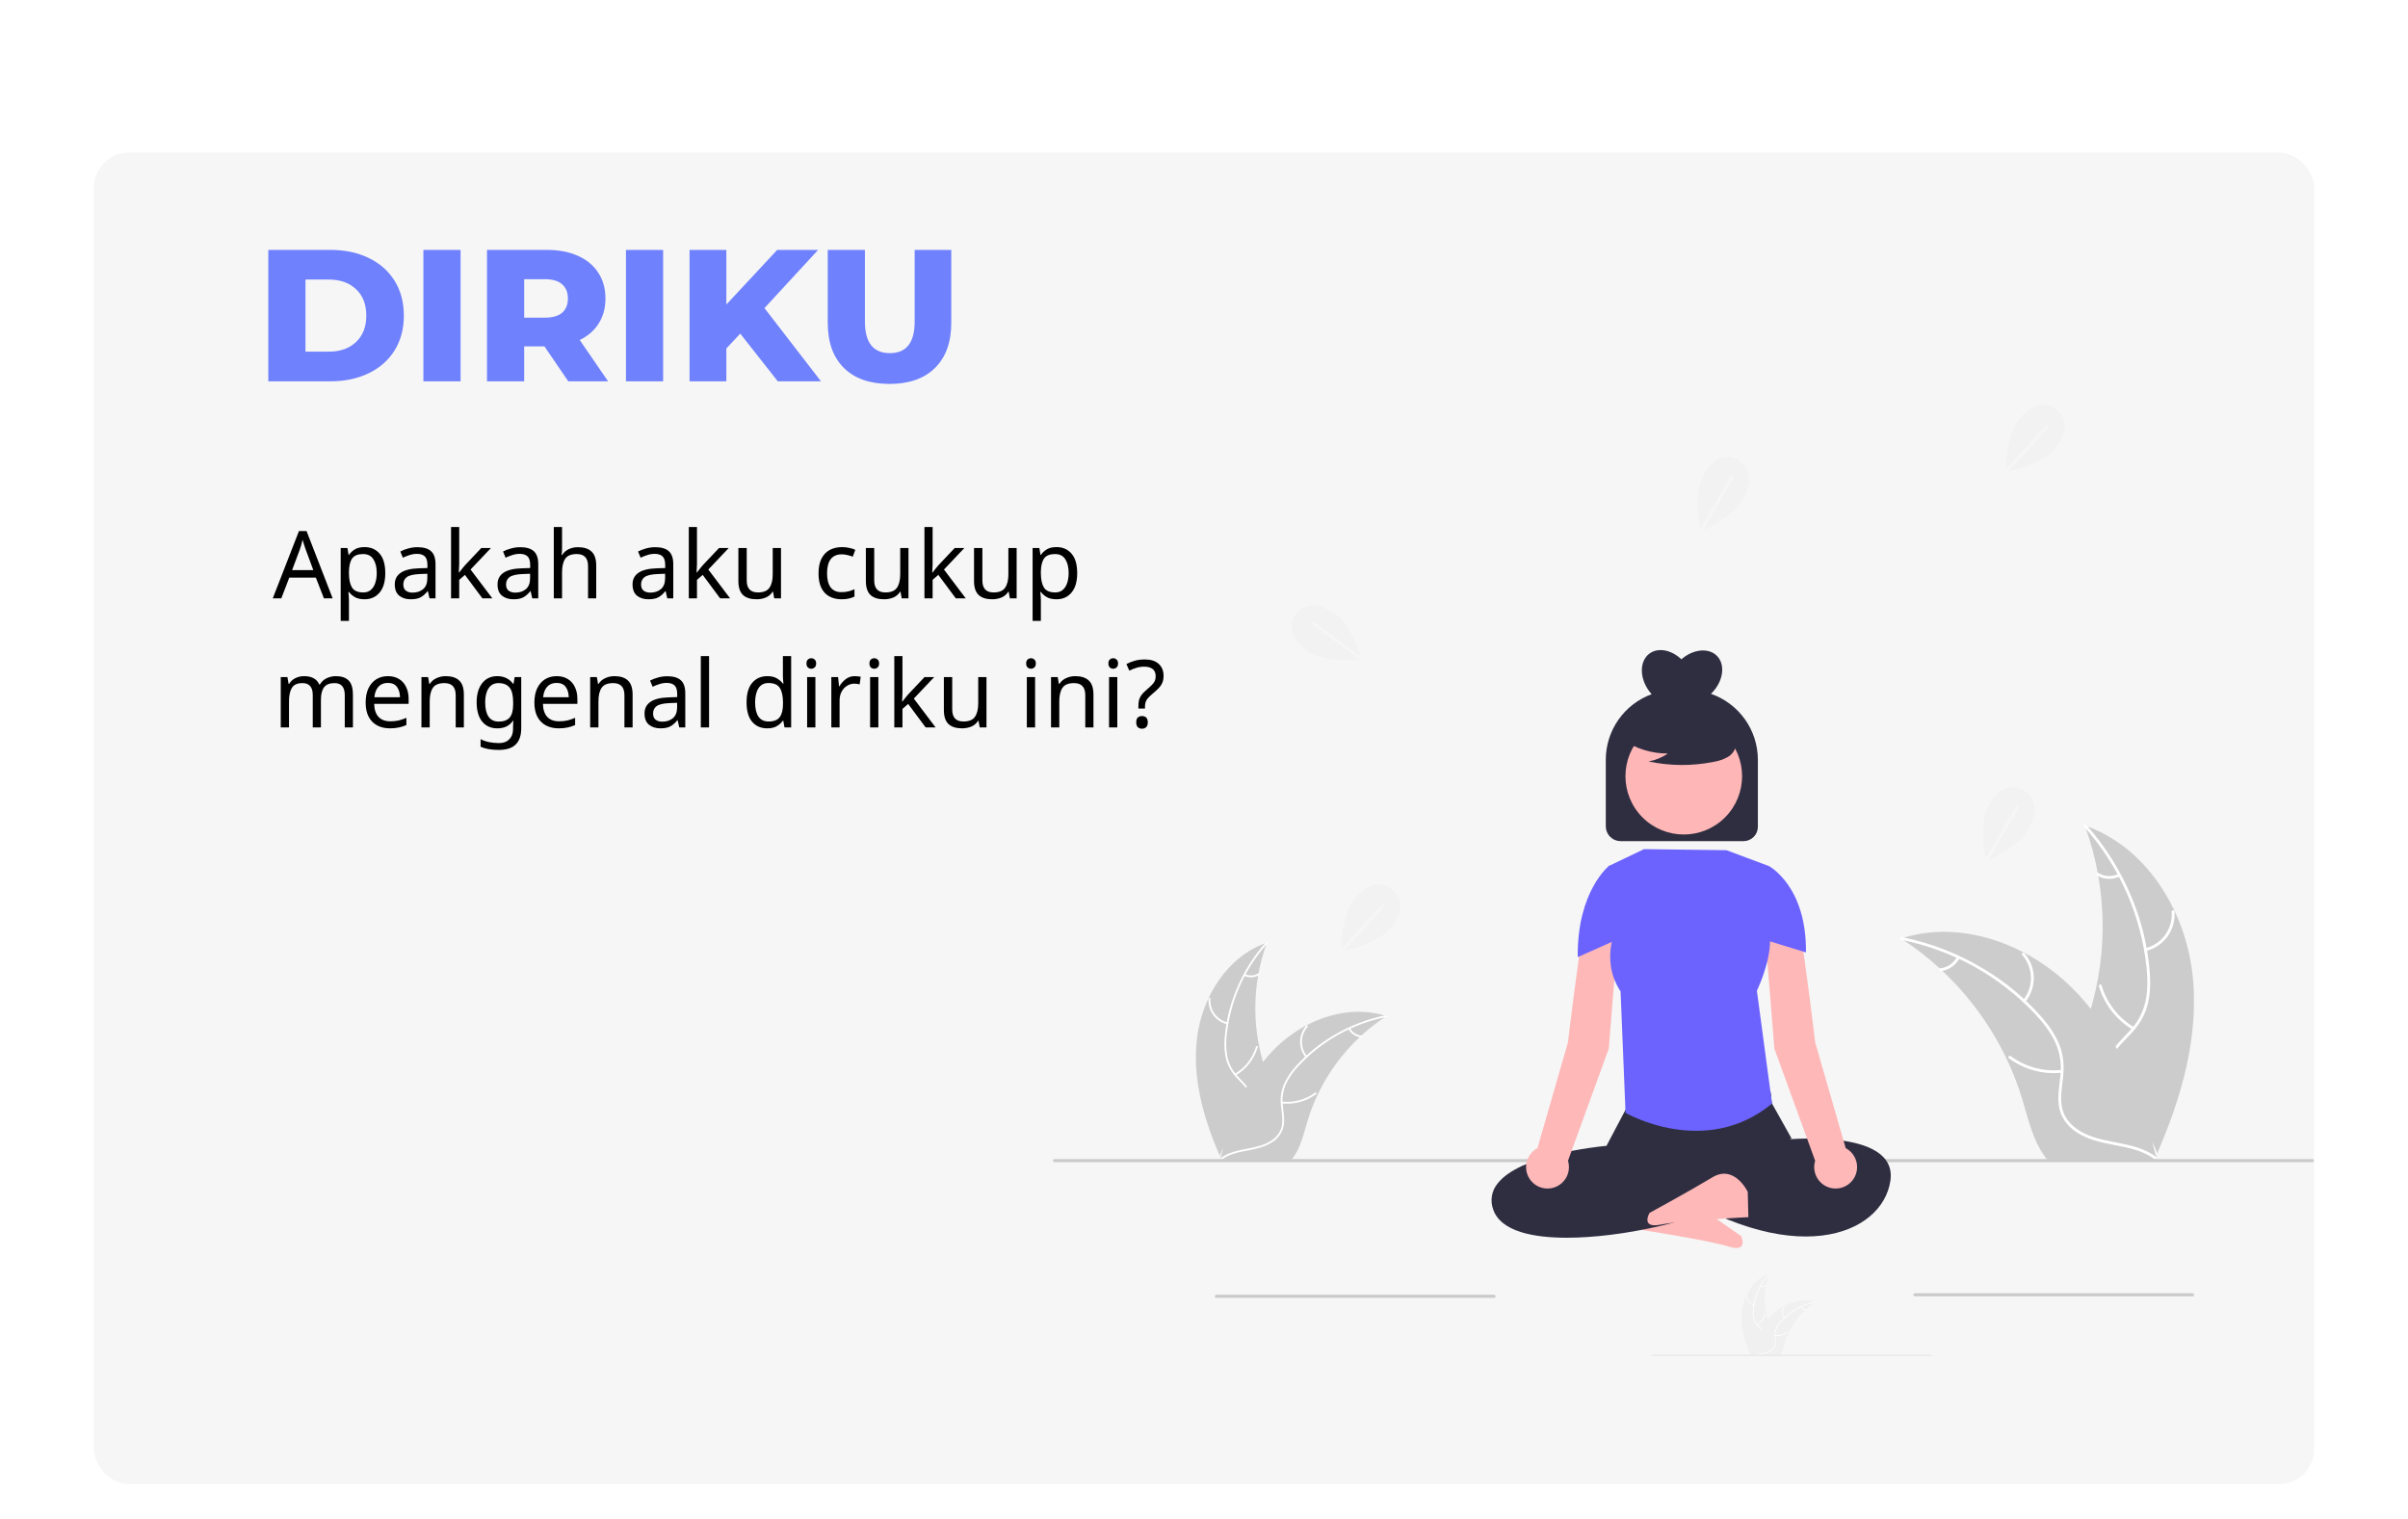 <svg width="821" height="518" viewBox="0 0 821 518" fill="none" xmlns="http://www.w3.org/2000/svg">
<g filter="url(#filter0_dddd_128:905)">
<rect x="32" y="8" width="757" height="454" rx="12" fill="#F6F6F6"/>
</g>
<mask id="mask0_128:905" style="mask-type:alpha" maskUnits="userSpaceOnUse" x="32" y="8" width="757" height="454">
<rect x="32" y="8" width="757" height="454" rx="12" fill="#F6F6F6"/>
</mask>
<g mask="url(#mask0_128:905)">
<path d="M561.099 410.831C561.099 410.831 566.573 401.85 573.6 407.16C580.628 412.47 593.642 421.428 593.642 421.428C593.642 421.428 596.307 427.159 589.408 425.006C582.509 422.854 559.988 419.39 559.988 419.39L561.099 410.831Z" fill="#FEB8B8"/>
<path d="M408.133 353.8C409.877 339.774 418.569 325.955 431.946 321.39C426.671 335.827 426.672 351.664 431.949 366.1C434.005 371.66 436.87 377.63 434.936 383.234C433.733 386.72 430.791 389.388 427.501 391.056C424.211 392.724 420.56 393.519 416.955 394.298L416.246 394.885C410.522 381.962 406.388 367.826 408.133 353.8Z" fill="#CCCCCC"/>
<path d="M432.079 321.654C424.289 330.383 419.447 341.344 418.242 352.98C417.938 355.481 418.03 358.014 418.514 360.486C419.064 362.878 420.245 365.08 421.933 366.862C423.475 368.555 425.247 370.109 426.35 372.147C426.899 373.199 427.219 374.355 427.29 375.539C427.361 376.723 427.18 377.909 426.761 379.019C425.787 381.811 423.869 384.087 421.915 386.248C419.745 388.647 417.454 391.104 416.532 394.284C416.42 394.669 415.829 394.473 415.941 394.089C417.545 388.556 422.916 385.413 425.477 380.429C426.673 378.104 427.174 375.404 426.054 372.95C425.074 370.803 423.248 369.2 421.672 367.499C420 365.784 418.772 363.686 418.097 361.388C417.488 358.949 417.298 356.424 417.537 353.921C417.983 348.278 419.314 342.741 421.481 337.511C423.92 331.529 427.365 326.008 431.667 321.187C431.933 320.889 432.343 321.358 432.079 321.654Z" fill="white"/>
<path d="M418.409 349.211C416.484 348.744 414.788 347.607 413.624 346.005C412.459 344.402 411.902 342.438 412.052 340.463C412.084 340.063 412.706 340.094 412.675 340.494C412.532 342.333 413.05 344.163 414.138 345.653C415.225 347.143 416.809 348.195 418.604 348.619C418.994 348.712 418.797 349.303 418.409 349.211Z" fill="white"/>
<path d="M421.039 366.106C424.516 364.03 427.083 360.72 428.227 356.836C428.34 356.451 428.932 356.647 428.819 357.031C427.62 361.071 424.942 364.51 421.32 366.662C420.974 366.867 420.696 366.309 421.039 366.106Z" fill="white"/>
<path d="M424.499 332.119C425.206 332.455 425.986 332.61 426.768 332.571C427.549 332.531 428.309 332.298 428.979 331.892C429.321 331.683 429.599 332.24 429.259 332.448C428.517 332.893 427.678 333.15 426.814 333.196C425.95 333.241 425.088 333.075 424.304 332.711C424.227 332.683 424.164 332.626 424.127 332.553C424.09 332.48 424.083 332.396 424.106 332.317C424.132 332.239 424.188 332.175 424.262 332.137C424.335 332.1 424.421 332.094 424.499 332.119Z" fill="white"/>
<path d="M472.72 346.442C472.51 346.579 472.3 346.715 472.089 346.857C469.272 348.71 466.61 350.788 464.13 353.072C463.935 353.245 463.74 353.424 463.551 353.603C457.634 359.168 452.801 365.784 449.298 373.113C447.907 376.031 446.74 379.051 445.807 382.146C444.519 386.42 443.462 391.157 440.912 394.653C440.651 395.021 440.366 395.372 440.061 395.705H417.017C416.965 395.678 416.912 395.657 416.859 395.631L415.939 395.673C415.976 395.51 416.018 395.342 416.055 395.179C416.076 395.084 416.102 394.99 416.123 394.895C416.139 394.832 416.155 394.769 416.165 394.711C416.171 394.69 416.176 394.669 416.181 394.653C416.192 394.595 416.208 394.543 416.218 394.49C416.449 393.549 416.688 392.608 416.933 391.667C416.933 391.662 416.933 391.662 416.938 391.656C418.826 384.491 421.328 377.419 424.824 370.952C424.93 370.758 425.035 370.558 425.15 370.364C426.743 367.457 428.57 364.686 430.613 362.078C431.737 360.653 432.932 359.286 434.193 357.982C437.46 354.619 441.236 351.791 445.381 349.602C453.646 345.238 463.215 343.566 472.047 346.232C472.273 346.3 472.494 346.368 472.72 346.442Z" fill="#CCCCCC"/>
<path d="M472.668 346.734C461.194 349.013 450.729 354.85 442.76 363.415C441.012 365.228 439.56 367.306 438.459 369.572C437.457 371.813 437.075 374.282 437.35 376.721C437.561 379.001 438.041 381.309 437.694 383.6C437.499 384.77 437.059 385.886 436.403 386.874C435.746 387.863 434.888 388.701 433.885 389.334C431.427 390.978 428.524 391.64 425.663 392.189C422.487 392.798 419.178 393.38 416.527 395.364C416.206 395.605 415.852 395.092 416.173 394.852C420.785 391.4 426.966 392.125 432.011 389.688C434.365 388.551 436.391 386.697 436.975 384.063C437.485 381.759 436.992 379.379 436.758 377.072C436.455 374.697 436.738 372.282 437.582 370.041C438.564 367.727 439.933 365.597 441.63 363.742C445.384 359.505 449.781 355.885 454.66 353.013C460.209 349.706 466.284 347.372 472.621 346.113C473.013 346.035 473.058 346.657 472.668 346.734H472.668Z" fill="white"/>
<path d="M445.163 360.506C443.908 358.974 443.238 357.045 443.273 355.065C443.308 353.084 444.046 351.18 445.355 349.694C445.621 349.394 446.099 349.793 445.833 350.093C444.611 351.475 443.924 353.249 443.895 355.093C443.866 356.937 444.498 358.731 445.675 360.151C445.931 360.46 445.417 360.813 445.163 360.506H445.163Z" fill="white"/>
<path d="M437.09 375.58C441.116 376.015 445.158 374.918 448.41 372.505C448.732 372.266 449.086 372.779 448.765 373.018C445.375 375.521 441.167 376.655 436.979 376.192C436.579 376.148 436.693 375.535 437.09 375.58Z" fill="white"/>
<path d="M460.314 350.525C460.677 351.219 461.206 351.812 461.854 352.251C462.502 352.69 463.249 352.962 464.028 353.041C464.428 353.08 464.314 353.693 463.917 353.654C463.057 353.562 462.232 353.262 461.515 352.778C460.798 352.295 460.21 351.643 459.802 350.88C459.758 350.811 459.741 350.728 459.756 350.648C459.771 350.567 459.815 350.495 459.881 350.446C459.949 350.4 460.033 350.382 460.114 350.397C460.195 350.411 460.267 350.458 460.314 350.525Z" fill="white"/>
<path d="M593.982 446.76C594.658 441.325 598.026 435.969 603.211 434.2C601.166 439.795 601.166 445.932 603.212 451.527C604.008 453.682 605.119 455.996 604.369 458.167C603.833 459.51 602.801 460.595 601.488 461.199C600.185 461.791 598.811 462.213 597.401 462.455L597.126 462.683C594.908 457.674 593.306 452.196 593.982 446.76Z" fill="#F0F0F0"/>
<path d="M603.262 434.303C600.243 437.685 598.367 441.933 597.9 446.443C597.782 447.412 597.818 448.394 598.005 449.352C598.219 450.279 598.676 451.132 599.331 451.823C599.982 452.434 600.557 453.122 601.042 453.871C601.255 454.279 601.379 454.727 601.406 455.186C601.434 455.645 601.364 456.104 601.202 456.534C600.769 457.585 600.131 458.537 599.323 459.336C598.483 460.266 597.595 461.218 597.237 462.45C597.194 462.6 596.965 462.524 597.008 462.375C597.63 460.23 599.711 459.012 600.704 457.081C600.96 456.647 601.113 456.16 601.152 455.657C601.191 455.155 601.114 454.65 600.927 454.182C600.477 453.392 599.904 452.679 599.229 452.07C598.581 451.405 598.105 450.592 597.844 449.702C597.608 448.756 597.534 447.778 597.627 446.808C597.8 444.621 598.315 442.475 599.155 440.448C600.101 438.129 601.436 435.99 603.103 434.121C603.206 434.006 603.365 434.188 603.262 434.303H603.262Z" fill="white"/>
<path d="M597.965 444.981C597.219 444.8 596.561 444.36 596.11 443.739C595.659 443.118 595.443 442.356 595.501 441.591C595.514 441.436 595.755 441.448 595.742 441.603C595.687 442.316 595.888 443.025 596.309 443.602C596.731 444.18 597.345 444.587 598.041 444.752C598.192 444.788 598.115 445.017 597.965 444.981H597.965Z" fill="white"/>
<path d="M598.983 451.53C600.331 450.725 601.325 449.443 601.769 447.937C601.813 447.788 602.042 447.864 601.998 448.013C601.534 449.579 600.496 450.911 599.092 451.746C598.958 451.825 598.85 451.609 598.983 451.53Z" fill="white"/>
<path d="M600.324 438.357C600.598 438.488 600.9 438.548 601.203 438.532C601.506 438.517 601.801 438.427 602.06 438.269C602.193 438.188 602.301 438.404 602.169 438.485C601.881 438.657 601.556 438.757 601.221 438.775C600.886 438.792 600.552 438.728 600.248 438.587C600.219 438.576 600.194 438.554 600.18 438.526C600.166 438.497 600.163 438.465 600.172 438.434C600.182 438.404 600.204 438.379 600.232 438.365C600.261 438.35 600.294 438.348 600.324 438.358L600.324 438.357Z" fill="white"/>
<path d="M619.012 443.908C618.93 443.961 618.849 444.014 618.767 444.069C617.676 444.786 616.644 445.592 615.683 446.477C615.607 446.544 615.532 446.613 615.459 446.683C613.165 448.84 611.292 451.403 609.935 454.244C609.396 455.375 608.943 456.545 608.582 457.745C608.082 459.401 607.673 461.237 606.685 462.592C606.583 462.734 606.473 462.871 606.355 462.999H597.424C597.404 462.989 597.383 462.981 597.363 462.971L597.006 462.987C597.021 462.924 597.037 462.859 597.051 462.796C597.059 462.759 597.07 462.722 597.078 462.686C597.084 462.661 597.09 462.637 597.094 462.614C597.096 462.606 597.098 462.598 597.1 462.592C597.104 462.57 597.11 462.549 597.114 462.529C597.204 462.164 597.296 461.799 597.391 461.435L597.393 461.431C598.091 458.644 599.117 455.951 600.45 453.407C600.491 453.331 600.531 453.254 600.576 453.178C601.193 452.052 601.901 450.978 602.693 449.967C603.129 449.415 603.592 448.885 604.081 448.38C605.347 447.077 606.81 445.981 608.417 445.132C611.62 443.441 615.328 442.793 618.751 443.826C618.839 443.853 618.924 443.879 619.012 443.908Z" fill="#F0F0F0"/>
<path d="M618.993 444.022C614.546 444.905 610.49 447.167 607.402 450.486C606.724 451.189 606.162 451.994 605.735 452.872C605.347 453.741 605.198 454.698 605.305 455.643C605.457 456.523 605.502 457.419 605.438 458.309C605.363 458.763 605.192 459.195 604.938 459.578C604.684 459.961 604.351 460.286 603.962 460.532C602.985 461.11 601.901 461.486 600.776 461.638C599.545 461.874 598.263 462.1 597.235 462.869C597.111 462.962 596.973 462.763 597.098 462.67C598.885 461.332 601.281 461.613 603.236 460.669C603.702 460.476 604.117 460.179 604.451 459.802C604.784 459.424 605.027 458.975 605.16 458.489C605.276 457.587 605.247 456.672 605.076 455.779C604.958 454.859 605.068 453.923 605.395 453.054C605.776 452.158 606.306 451.332 606.964 450.613C608.419 448.971 610.123 447.568 612.014 446.455C614.164 445.173 616.519 444.269 618.974 443.781C619.126 443.751 619.144 443.992 618.993 444.022H618.993Z" fill="white"/>
<path d="M608.333 449.358C607.846 448.765 607.587 448.017 607.6 447.25C607.614 446.482 607.9 445.744 608.407 445.168C608.51 445.052 608.695 445.207 608.592 445.323C608.119 445.859 607.853 446.546 607.841 447.261C607.83 447.975 608.075 448.671 608.531 449.221C608.63 449.341 608.431 449.477 608.333 449.358Z" fill="white"/>
<path d="M605.204 455.201C606.764 455.37 608.33 454.944 609.591 454.009C609.716 453.917 609.853 454.115 609.728 454.208C608.415 455.178 606.784 455.618 605.161 455.438C605.006 455.421 605.05 455.184 605.204 455.201H605.204Z" fill="white"/>
<path d="M614.205 445.491C614.345 445.76 614.55 445.99 614.801 446.16C615.053 446.33 615.342 446.435 615.644 446.466C615.799 446.481 615.755 446.718 615.601 446.703C615.268 446.668 614.948 446.551 614.67 446.364C614.392 446.177 614.164 445.924 614.006 445.628C613.989 445.602 613.983 445.569 613.988 445.538C613.994 445.507 614.011 445.479 614.037 445.46C614.063 445.442 614.096 445.435 614.127 445.441C614.159 445.447 614.186 445.465 614.205 445.491Z" fill="white"/>
<path d="M747.418 331.295C744.737 309.736 731.376 288.495 710.815 281.479C718.924 303.669 718.922 328.012 710.81 350.2C707.651 358.746 703.247 367.922 706.219 376.535C708.068 381.895 712.591 385.995 717.647 388.559C722.704 391.123 728.316 392.345 733.857 393.542L734.948 394.444C743.745 374.58 750.099 352.854 747.418 331.295Z" fill="#CCCCCC"/>
<path d="M710.612 281.886C722.585 295.302 730.027 312.149 731.88 330.035C732.254 333.87 732.3 337.792 731.461 341.571C730.616 345.249 728.801 348.633 726.206 351.372C723.837 353.975 721.113 356.362 719.418 359.495C717.631 362.798 717.563 366.55 718.786 370.058C720.282 374.35 723.232 377.848 726.235 381.169C729.569 384.856 733.091 388.633 734.508 393.521C734.68 394.113 735.589 393.812 735.417 393.221C732.951 384.716 724.696 379.885 720.759 372.226C718.921 368.651 718.15 364.502 719.873 360.729C721.379 357.43 724.186 354.965 726.607 352.35C729.149 349.605 731.099 346.593 732.103 342.959C733.13 339.241 733.238 335.309 732.964 331.482C732.278 322.808 730.232 314.296 726.902 306.258C723.152 297.063 717.857 288.577 711.246 281.168C710.836 280.709 710.205 281.43 710.612 281.886L710.612 281.886Z" fill="white"/>
<path d="M731.622 324.242C734.581 323.523 737.188 321.777 738.978 319.314C740.767 316.851 741.623 313.831 741.393 310.796C741.344 310.181 740.387 310.228 740.436 310.843C740.656 313.67 739.859 316.482 738.187 318.772C736.516 321.062 734.081 322.68 731.322 323.332C730.723 323.475 731.026 324.383 731.622 324.242H731.622Z" fill="white"/>
<path d="M727.579 350.211C722.236 347.02 718.291 341.933 716.531 335.962C716.358 335.371 715.449 335.672 715.622 336.263C717.465 342.472 721.581 347.758 727.149 351.066C727.68 351.381 728.107 350.524 727.579 350.211Z" fill="white"/>
<path d="M722.263 297.971C721.176 298.487 719.978 298.726 718.776 298.665C717.574 298.604 716.406 298.245 715.377 297.621C714.85 297.3 714.423 298.157 714.946 298.476C716.087 299.16 717.377 299.555 718.704 299.625C720.032 299.696 721.357 299.44 722.563 298.88C722.681 298.837 722.778 298.75 722.835 298.638C722.891 298.526 722.903 298.396 722.867 298.275C722.827 298.155 722.741 298.056 722.627 297.999C722.514 297.942 722.383 297.932 722.263 297.971Z" fill="white"/>
<path d="M648.144 319.985C648.467 320.195 648.79 320.405 649.114 320.624C653.444 323.471 657.535 326.665 661.348 330.175C661.647 330.442 661.946 330.717 662.237 330.991C671.333 339.546 678.761 349.714 684.145 360.98C686.283 365.465 688.077 370.106 689.511 374.863C691.491 381.433 693.115 388.714 697.034 394.088C697.437 394.653 697.874 395.193 698.343 395.704H733.762C733.843 395.664 733.924 395.631 734.005 395.591L735.419 395.656C735.362 395.405 735.298 395.147 735.241 394.896C735.208 394.751 735.168 394.605 735.136 394.46C735.112 394.363 735.087 394.266 735.071 394.177C735.063 394.145 735.055 394.112 735.047 394.088C735.031 393.999 735.006 393.918 734.99 393.838C734.635 392.391 734.268 390.945 733.891 389.498C733.891 389.49 733.891 389.49 733.883 389.482C730.982 378.467 727.136 367.598 721.762 357.659C721.6 357.36 721.439 357.053 721.261 356.754C718.814 352.287 716.006 348.027 712.865 344.018C711.138 341.828 709.301 339.727 707.361 337.723C702.34 332.554 696.537 328.207 690.165 324.842C677.462 318.135 662.754 315.565 649.178 319.662C648.831 319.767 648.491 319.872 648.144 319.985Z" fill="#CCCCCC"/>
<path d="M648.223 320.434C665.86 323.937 681.946 332.908 694.194 346.074C696.801 348.91 699.198 352.014 700.805 355.536C702.344 358.982 702.932 362.776 702.509 366.526C702.185 370.03 701.447 373.577 701.98 377.099C702.542 380.811 704.746 383.849 707.835 385.913C711.614 388.439 716.075 389.456 720.472 390.3C725.354 391.236 730.44 392.132 734.514 395.181C735.008 395.551 735.553 394.763 735.06 394.394C727.97 389.088 718.47 390.202 710.715 386.456C707.096 384.708 703.982 381.86 703.086 377.81C702.302 374.269 703.06 370.611 703.419 367.066C703.796 363.343 703.539 359.765 702.152 356.258C700.734 352.671 698.453 349.467 695.93 346.576C690.16 340.064 683.402 334.499 675.903 330.086C667.373 325.002 658.036 321.415 648.296 319.479C647.694 319.36 647.624 320.315 648.223 320.434Z" fill="white"/>
<path d="M690.501 341.603C692.431 339.248 693.461 336.284 693.407 333.239C693.353 330.195 692.219 327.269 690.207 324.984C689.798 324.523 689.063 325.137 689.472 325.598C691.35 327.723 692.406 330.448 692.45 333.283C692.495 336.118 691.524 338.875 689.714 341.057C689.321 341.532 690.111 342.075 690.501 341.603L690.501 341.603Z" fill="white"/>
<path d="M702.909 364.773C696.721 365.442 690.508 363.755 685.509 360.048C685.014 359.68 684.469 360.467 684.964 360.835C690.173 364.683 696.642 366.426 703.08 365.715C703.693 365.646 703.519 364.705 702.909 364.773Z" fill="white"/>
<path d="M667.212 326.262C666.655 327.329 665.842 328.24 664.846 328.915C663.849 329.59 662.701 330.007 661.504 330.128C660.89 330.189 661.065 331.13 661.675 331.07C662.997 330.93 664.265 330.468 665.367 329.725C666.47 328.982 667.373 327.98 667.999 326.807C668.067 326.701 668.093 326.574 668.07 326.45C668.048 326.326 667.979 326.216 667.878 326.141C667.774 326.069 667.645 326.042 667.52 326.064C667.395 326.087 667.285 326.158 667.212 326.262V326.262Z" fill="white"/>
<path d="M788.709 396.23H359.526C359.386 396.23 359.253 396.174 359.154 396.076C359.055 395.977 359 395.843 359 395.704C359 395.565 359.055 395.431 359.154 395.332C359.253 395.234 359.386 395.178 359.526 395.178H788.537C788.677 395.178 788.811 395.234 788.909 395.332C789.008 395.431 789.063 395.565 789.063 395.704C789.063 395.994 789 396.23 788.709 396.23Z" fill="#CACACA"/>
<path d="M509.536 442.496H414.729C414.59 442.496 414.456 442.44 414.358 442.342C414.259 442.243 414.204 442.11 414.204 441.97C414.204 441.831 414.259 441.697 414.358 441.598C414.456 441.5 414.59 441.444 414.729 441.444H509.364C509.504 441.444 509.638 441.5 509.736 441.598C509.835 441.697 509.89 441.831 509.89 441.97C509.89 442.26 509.827 442.496 509.536 442.496Z" fill="#CACACA"/>
<path d="M658.322 463H563.516C563.376 463 563.243 462.944 563.144 462.846C563.045 462.747 562.99 462.613 562.99 462.474C562.99 462.335 563.045 462.201 563.144 462.102C563.243 462.004 563.376 461.948 563.516 461.948H658.151C658.29 461.948 658.424 462.004 658.522 462.102C658.621 462.201 658.676 462.335 658.676 462.474C658.676 462.764 658.613 463 658.322 463Z" fill="#CACACA"/>
<path d="M747.701 441.97H652.894C652.755 441.97 652.621 441.915 652.523 441.816C652.424 441.717 652.369 441.584 652.369 441.444C652.369 441.305 652.424 441.171 652.523 441.072C652.621 440.974 652.755 440.918 652.894 440.918H747.529C747.669 440.918 747.802 440.974 747.901 441.072C748 441.171 748.055 441.305 748.055 441.444C748.055 441.735 747.991 441.97 747.701 441.97Z" fill="#CACACA"/>
<path d="M534.211 421.991C528.322 421.991 522.93 421.427 518.646 420.093C513.554 418.508 510.357 415.944 509.142 412.467C508.572 410.99 508.401 409.39 508.648 407.826C508.895 406.263 509.551 404.793 510.55 403.564C518.083 393.749 544.222 390.981 547.73 390.654L554.845 377.18C555.3 373.965 553.146 371.532 556.868 371.471L600.891 370.873C604.546 370.796 603.509 373.059 604.135 376.194L610.842 388.167L581.975 400.351L586.34 410.986L586.055 411.151C577.606 416.052 553.31 421.991 534.211 421.991Z" fill="#2F2E41"/>
<path d="M606.845 388.678C606.845 388.678 647.159 384.065 644.53 402.519C641.901 420.973 611.227 434.045 564.777 402.519L570.036 393.292C570.036 393.292 587.345 392.431 597.862 387.817L606.845 388.678Z" fill="#2F2E41"/>
<path d="M549.769 305.074C549.769 305.074 542.107 303.681 540.017 315.523C537.928 327.365 534.58 355.415 534.58 355.415L524.187 391.447C522.961 392.097 521.945 393.083 521.259 394.29C520.573 395.496 520.244 396.873 520.31 398.259C520.377 399.645 520.837 400.984 521.636 402.119C522.436 403.253 523.541 404.137 524.824 404.667C526.107 405.197 527.514 405.351 528.881 405.111C530.248 404.871 531.518 404.247 532.544 403.312C533.569 402.376 534.308 401.169 534.673 399.83C535.038 398.491 535.014 397.075 534.605 395.749L548.512 357.507L551.163 324.581V307.329C551.163 306.861 551.032 306.402 550.786 306.004C550.54 305.606 550.188 305.284 549.769 305.074Z" fill="#FEB8B8"/>
<path d="M603.704 305.074C603.704 305.074 611.366 303.681 613.456 315.523C615.546 327.365 618.893 355.415 618.893 355.415L629.287 391.447C630.513 392.097 631.528 393.083 632.215 394.29C632.901 395.496 633.23 396.873 633.163 398.259C633.096 399.645 632.636 400.984 631.837 402.119C631.038 403.253 629.932 404.137 628.65 404.667C627.367 405.197 625.96 405.351 624.593 405.111C623.226 404.871 621.955 404.247 620.93 403.312C619.904 402.376 619.166 401.169 618.801 399.83C618.436 398.491 618.46 397.075 618.869 395.749L604.962 357.507L602.311 324.581V307.329C602.311 306.861 602.441 306.402 602.687 306.004C602.933 305.606 603.286 305.284 603.704 305.074Z" fill="#FEB8B8"/>
<path d="M603.119 295.286L588.626 289.865L560.533 289.502L548.441 295.286L551.837 314.805C551.837 314.805 544.98 326.416 552.53 338.028L554.224 379.406C554.224 379.406 581.309 395.112 604.171 376.251L599.004 337.78C599.004 337.78 607.646 319.931 600.947 313.3L603.119 295.286Z" fill="#6C63FF"/>
<path d="M597.216 301.352L603.119 295.287C603.119 295.287 616.002 302.063 615.737 324.729L599.485 319.72L597.216 301.352Z" fill="#6C63FF"/>
<path d="M555 301.352L548.728 295.08C548.728 295.08 537.662 303.64 537.927 326.306L552.731 319.72L555 301.352Z" fill="#6C63FF"/>
<path d="M595.883 406.346C595.883 406.346 591.369 396.848 583.83 401.401C576.29 405.955 562.419 413.518 562.419 413.518C562.419 413.518 559.174 418.941 566.259 417.515C573.344 416.088 596.103 414.975 596.103 414.975L595.883 406.346Z" fill="#FEB8B8"/>
<path d="M583.341 236.551C583.405 236.49 583.472 236.435 583.535 236.372C587.569 232.338 588.387 226.615 585.361 223.589C582.502 220.73 577.235 221.307 573.26 224.783C569.851 221.538 565.281 220.633 562.322 222.874C558.911 225.457 558.938 231.238 562.382 235.786C562.618 236.098 562.865 236.392 563.12 236.676C558.536 238.353 554.579 241.399 551.783 245.399C548.987 249.4 547.487 254.163 547.487 259.044V281.715C547.487 282.38 547.618 283.038 547.873 283.652C548.127 284.266 548.5 284.824 548.97 285.294C549.44 285.764 549.998 286.137 550.612 286.392C551.226 286.646 551.885 286.777 552.55 286.777H594.449C595.747 286.777 596.991 286.261 597.909 285.344C598.826 284.426 599.342 283.182 599.342 281.885V259.044C599.341 254.098 597.8 249.274 594.933 245.243C592.065 241.212 588.014 238.174 583.341 236.551Z" fill="#2F2E41"/>
<path d="M588.136 278.691C595.901 270.926 595.901 258.337 588.136 250.572C580.371 242.807 567.782 242.807 560.018 250.572C552.253 258.337 552.253 270.926 560.018 278.691C567.782 286.455 580.371 286.455 588.136 278.691Z" fill="#FFB6B6"/>
<path d="M553.184 252.127C557.727 255.258 563.12 256.925 568.638 256.903C566.67 258.268 564.429 259.189 562.07 259.605C569.407 261.179 576.989 261.221 584.343 259.73C585.978 259.468 587.555 258.926 589.006 258.129C589.729 257.725 590.359 257.173 590.855 256.51C591.35 255.847 591.701 255.087 591.884 254.28C592.373 251.488 590.197 248.952 587.937 247.242C584.476 244.665 580.485 242.89 576.253 242.044C572.022 241.198 567.655 241.304 563.469 242.353C560.736 243.06 557.998 244.253 556.223 246.448C554.448 248.643 553.922 252.027 555.613 254.287L553.184 252.127Z" fill="#2F2E41"/>
<path d="M446.836 212.449L447.463 211.604L464.155 223.986C463.248 221.221 460.037 212.457 454.774 208.96C448.486 204.782 444.062 206.082 441.651 209.709C439.241 213.337 439.757 217.919 446.045 222.097C451.375 225.638 460.871 225.146 463.641 224.914L446.836 212.449Z" fill="#F2F2F2"/>
<path d="M697.986 144.662L698.761 145.373L684.711 160.687C687.555 160.072 696.606 157.791 700.631 152.919C705.44 147.1 704.608 142.565 701.25 139.79C697.893 137.016 693.282 137.053 688.473 142.872C684.396 147.805 683.899 157.3 683.841 160.079L697.986 144.662Z" fill="#F2F2F2"/>
<path d="M471.388 308.171L472.163 308.882L458.112 324.195C460.956 323.581 470.007 321.299 474.033 316.428C478.842 310.608 478.009 306.073 474.652 303.299C471.294 300.524 466.684 300.561 461.874 306.38C457.798 311.313 457.3 320.808 457.243 323.588L471.388 308.171Z" fill="#F2F2F2"/>
<path d="M590.196 162.21L591.106 162.737L580.697 180.726C583.341 179.511 591.685 175.327 594.563 169.701C598 162.98 596.207 158.731 592.33 156.748C588.452 154.765 583.958 155.797 580.52 162.518C577.606 168.216 579.172 177.594 579.717 180.32L590.196 162.21Z" fill="#F2F2F2"/>
<path d="M687.46 274.721L688.37 275.247L677.962 293.236C680.606 292.021 688.949 287.837 691.827 282.211C695.264 275.49 693.472 271.242 689.594 269.258C685.716 267.275 681.222 268.307 677.785 275.029C674.87 280.726 676.436 290.104 676.981 292.83L687.46 274.721Z" fill="#F2F2F2"/>
</g>
<path d="M91.48 85.2H112.664C117.571 85.2 121.923 86.117 125.72 87.952C129.517 89.787 132.461 92.389 134.552 95.76C136.643 99.131 137.688 103.077 137.688 107.6C137.688 112.123 136.643 116.069 134.552 119.44C132.461 122.811 129.517 125.413 125.72 127.248C121.923 129.083 117.571 130 112.664 130H91.48V85.2ZM112.152 119.888C115.992 119.888 119.064 118.8 121.368 116.624C123.715 114.448 124.888 111.44 124.888 107.6C124.888 103.76 123.715 100.752 121.368 98.576C119.064 96.4 115.992 95.312 112.152 95.312H104.152V119.888H112.152ZM144.355 85.2H157.027V130H144.355V85.2ZM185.627 118.096H178.715V130H166.043V85.2H186.523C190.576 85.2 194.096 85.883 197.083 87.248C200.069 88.571 202.373 90.491 203.995 93.008C205.616 95.483 206.427 98.405 206.427 101.776C206.427 105.019 205.659 107.856 204.123 110.288C202.629 112.677 200.475 114.555 197.659 115.92L207.323 130H193.755L185.627 118.096ZM193.627 101.776C193.627 99.685 192.965 98.064 191.643 96.912C190.32 95.76 188.357 95.184 185.755 95.184H178.715V108.304H185.755C188.357 108.304 190.32 107.749 191.643 106.64C192.965 105.488 193.627 103.867 193.627 101.776ZM213.418 85.2H226.09V130H213.418V85.2ZM252.385 113.744L247.649 118.8V130H235.105V85.2H247.649V103.824L264.993 85.2H278.945L260.641 105.04L279.905 130H265.185L252.385 113.744ZM303.277 130.896C296.621 130.896 291.437 129.083 287.725 125.456C284.056 121.829 282.221 116.688 282.221 110.032V85.2H294.893V109.648C294.893 116.816 297.73 120.4 303.405 120.4C309.037 120.4 311.853 116.816 311.853 109.648V85.2H324.333V110.032C324.333 116.688 322.477 121.829 318.765 125.456C315.096 129.083 309.933 130.896 303.277 130.896Z" fill="#6F81FC"/>
<path d="M110.44 204L107.688 196.928H98.632L95.912 204H93L101.928 181.056H104.52L113.416 204H110.44ZM104.264 187.456C104.2 187.285 104.093 186.976 103.944 186.528C103.795 186.08 103.645 185.621 103.496 185.152C103.368 184.661 103.261 184.288 103.176 184.032C103.027 184.693 102.856 185.344 102.664 185.984C102.472 186.603 102.312 187.093 102.184 187.456L99.592 194.368H106.824L104.264 187.456ZM124.318 186.528C126.43 186.528 128.126 187.264 129.406 188.736C130.707 190.208 131.358 192.427 131.358 195.392C131.358 198.315 130.707 200.533 129.406 202.048C128.126 203.563 126.419 204.32 124.286 204.32C122.963 204.32 121.864 204.075 120.99 203.584C120.136 203.072 119.464 202.485 118.974 201.824H118.782C118.824 202.187 118.867 202.645 118.91 203.2C118.952 203.755 118.974 204.235 118.974 204.64V211.68H116.158V186.848H118.462L118.846 189.184H118.974C119.486 188.437 120.158 187.808 120.99 187.296C121.822 186.784 122.931 186.528 124.318 186.528ZM123.806 188.896C122.056 188.896 120.819 189.387 120.094 190.368C119.39 191.349 119.016 192.843 118.974 194.848V195.392C118.974 197.504 119.315 199.136 119.998 200.288C120.702 201.419 121.992 201.984 123.87 201.984C124.915 201.984 125.768 201.696 126.43 201.12C127.112 200.544 127.614 199.765 127.934 198.784C128.275 197.781 128.446 196.64 128.446 195.36C128.446 193.397 128.062 191.829 127.294 190.656C126.547 189.483 125.384 188.896 123.806 188.896ZM142.341 186.56C144.432 186.56 145.978 187.019 146.981 187.936C147.984 188.853 148.485 190.315 148.485 192.32V204H146.437L145.893 201.568H145.765C145.018 202.507 144.229 203.2 143.397 203.648C142.586 204.096 141.456 204.32 140.005 204.32C138.448 204.32 137.157 203.915 136.133 203.104C135.109 202.272 134.597 200.981 134.597 199.232C134.597 197.525 135.269 196.213 136.613 195.296C137.957 194.357 140.026 193.845 142.821 193.76L145.733 193.664V192.64C145.733 191.211 145.424 190.219 144.805 189.664C144.186 189.109 143.312 188.832 142.181 188.832C141.285 188.832 140.432 188.971 139.621 189.248C138.81 189.504 138.053 189.803 137.349 190.144L136.485 188.032C137.232 187.627 138.117 187.285 139.141 187.008C140.165 186.709 141.232 186.56 142.341 186.56ZM143.173 195.712C141.04 195.797 139.557 196.139 138.725 196.736C137.914 197.333 137.509 198.176 137.509 199.264C137.509 200.224 137.797 200.928 138.373 201.376C138.97 201.824 139.728 202.048 140.645 202.048C142.096 202.048 143.301 201.653 144.261 200.864C145.221 200.053 145.701 198.816 145.701 197.152V195.616L143.173 195.712ZM156.567 192.384C156.567 192.725 156.545 193.173 156.503 193.728C156.481 194.283 156.46 194.763 156.439 195.168H156.567C156.695 194.997 156.887 194.752 157.143 194.432C157.399 194.112 157.655 193.792 157.911 193.472C158.188 193.131 158.423 192.853 158.615 192.64L164.087 186.848H167.383L160.439 194.176L167.863 204H164.471L158.519 196L156.567 197.696V204H153.783V179.68H156.567V192.384ZM177.372 186.56C179.463 186.56 181.01 187.019 182.012 187.936C183.015 188.853 183.516 190.315 183.516 192.32V204H181.468L180.924 201.568H180.796C180.05 202.507 179.26 203.2 178.428 203.648C177.618 204.096 176.487 204.32 175.036 204.32C173.479 204.32 172.188 203.915 171.164 203.104C170.14 202.272 169.628 200.981 169.628 199.232C169.628 197.525 170.3 196.213 171.644 195.296C172.988 194.357 175.058 193.845 177.852 193.76L180.764 193.664V192.64C180.764 191.211 180.455 190.219 179.836 189.664C179.218 189.109 178.343 188.832 177.212 188.832C176.316 188.832 175.463 188.971 174.652 189.248C173.842 189.504 173.084 189.803 172.38 190.144L171.516 188.032C172.263 187.627 173.148 187.285 174.172 187.008C175.196 186.709 176.263 186.56 177.372 186.56ZM178.204 195.712C176.071 195.797 174.588 196.139 173.756 196.736C172.946 197.333 172.54 198.176 172.54 199.264C172.54 200.224 172.828 200.928 173.404 201.376C174.002 201.824 174.759 202.048 175.676 202.048C177.127 202.048 178.332 201.653 179.292 200.864C180.252 200.053 180.732 198.816 180.732 197.152V195.616L178.204 195.712ZM191.63 186.816C191.63 187.669 191.576 188.469 191.47 189.216H191.662C192.216 188.341 192.963 187.68 193.902 187.232C194.862 186.784 195.896 186.56 197.006 186.56C199.096 186.56 200.664 187.061 201.71 188.064C202.755 189.045 203.278 190.635 203.278 192.832V204H200.494V193.024C200.494 190.272 199.214 188.896 196.654 188.896C194.734 188.896 193.411 189.44 192.686 190.528C191.982 191.595 191.63 193.131 191.63 195.136V204H188.814V179.68H191.63V186.816ZM223.404 186.56C225.494 186.56 227.041 187.019 228.044 187.936C229.046 188.853 229.548 190.315 229.548 192.32V204H227.5L226.956 201.568H226.828C226.081 202.507 225.292 203.2 224.46 203.648C223.649 204.096 222.518 204.32 221.068 204.32C219.51 204.32 218.22 203.915 217.196 203.104C216.172 202.272 215.66 200.981 215.66 199.232C215.66 197.525 216.332 196.213 217.676 195.296C219.02 194.357 221.089 193.845 223.884 193.76L226.796 193.664V192.64C226.796 191.211 226.486 190.219 225.868 189.664C225.249 189.109 224.374 188.832 223.244 188.832C222.348 188.832 221.494 188.971 220.684 189.248C219.873 189.504 219.116 189.803 218.411 190.144L217.548 188.032C218.294 187.627 219.18 187.285 220.204 187.008C221.228 186.709 222.294 186.56 223.404 186.56ZM224.236 195.712C222.102 195.797 220.62 196.139 219.788 196.736C218.977 197.333 218.572 198.176 218.572 199.264C218.572 200.224 218.86 200.928 219.436 201.376C220.033 201.824 220.79 202.048 221.708 202.048C223.158 202.048 224.364 201.653 225.324 200.864C226.284 200.053 226.764 198.816 226.764 197.152V195.616L224.236 195.712ZM237.629 192.384C237.629 192.725 237.608 193.173 237.565 193.728C237.544 194.283 237.522 194.763 237.501 195.168H237.629C237.757 194.997 237.949 194.752 238.205 194.432C238.461 194.112 238.717 193.792 238.973 193.472C239.25 193.131 239.485 192.853 239.677 192.64L245.149 186.848H248.445L241.501 194.176L248.925 204H245.533L239.581 196L237.629 197.696V204H234.845V179.68H237.629V192.384ZM266.275 186.848V204H263.971L263.555 201.728H263.427C262.872 202.624 262.104 203.285 261.123 203.712C260.141 204.117 259.096 204.32 257.987 204.32C255.917 204.32 254.36 203.829 253.315 202.848C252.269 201.845 251.747 200.256 251.747 198.08V186.848H254.595V197.888C254.595 200.619 255.864 201.984 258.403 201.984C260.301 201.984 261.613 201.451 262.339 200.384C263.085 199.317 263.459 197.781 263.459 195.776V186.848H266.275ZM286.913 204.32C285.398 204.32 284.043 204.011 282.849 203.392C281.675 202.773 280.747 201.813 280.065 200.512C279.403 199.211 279.073 197.547 279.073 195.52C279.073 193.408 279.425 191.691 280.129 190.368C280.833 189.045 281.782 188.075 282.977 187.456C284.193 186.837 285.569 186.528 287.105 186.528C287.979 186.528 288.822 186.624 289.633 186.816C290.443 186.987 291.105 187.2 291.617 187.456L290.753 189.792C290.241 189.6 289.643 189.419 288.961 189.248C288.278 189.077 287.638 188.992 287.041 188.992C283.67 188.992 281.985 191.157 281.985 195.488C281.985 197.557 282.39 199.147 283.201 200.256C284.033 201.344 285.259 201.888 286.881 201.888C287.819 201.888 288.641 201.792 289.345 201.6C290.07 201.408 290.731 201.173 291.329 200.896V203.392C290.753 203.691 290.113 203.915 289.409 204.064C288.726 204.235 287.894 204.32 286.913 204.32ZM309.744 186.848V204H307.44L307.024 201.728H306.896C306.341 202.624 305.573 203.285 304.592 203.712C303.61 204.117 302.565 204.32 301.456 204.32C299.386 204.32 297.829 203.829 296.784 202.848C295.738 201.845 295.216 200.256 295.216 198.08V186.848H298.064V197.888C298.064 200.619 299.333 201.984 301.872 201.984C303.77 201.984 305.082 201.451 305.808 200.384C306.554 199.317 306.928 197.781 306.928 195.776V186.848H309.744ZM317.973 192.384C317.973 192.725 317.951 193.173 317.909 193.728C317.887 194.283 317.866 194.763 317.845 195.168H317.973C318.101 194.997 318.293 194.752 318.549 194.432C318.805 194.112 319.061 193.792 319.317 193.472C319.594 193.131 319.829 192.853 320.021 192.64L325.493 186.848H328.789L321.845 194.176L329.269 204H325.877L319.925 196L317.973 197.696V204H315.189V179.68H317.973V192.384ZM346.619 186.848V204H344.315L343.899 201.728H343.771C343.216 202.624 342.448 203.285 341.467 203.712C340.485 204.117 339.44 204.32 338.331 204.32C336.261 204.32 334.704 203.829 333.659 202.848C332.613 201.845 332.091 200.256 332.091 198.08V186.848H334.939V197.888C334.939 200.619 336.208 201.984 338.747 201.984C340.645 201.984 341.957 201.451 342.683 200.384C343.429 199.317 343.803 197.781 343.803 195.776V186.848H346.619ZM360.224 186.528C362.336 186.528 364.032 187.264 365.312 188.736C366.613 190.208 367.264 192.427 367.264 195.392C367.264 198.315 366.613 200.533 365.312 202.048C364.032 203.563 362.325 204.32 360.192 204.32C358.869 204.32 357.77 204.075 356.896 203.584C356.042 203.072 355.37 202.485 354.88 201.824H354.688C354.73 202.187 354.773 202.645 354.816 203.2C354.858 203.755 354.88 204.235 354.88 204.64V211.68H352.064V186.848H354.368L354.752 189.184H354.88C355.392 188.437 356.064 187.808 356.896 187.296C357.728 186.784 358.837 186.528 360.224 186.528ZM359.712 188.896C357.962 188.896 356.725 189.387 356 190.368C355.296 191.349 354.922 192.843 354.88 194.848V195.392C354.88 197.504 355.221 199.136 355.904 200.288C356.608 201.419 357.898 201.984 359.776 201.984C360.821 201.984 361.674 201.696 362.336 201.12C363.018 200.544 363.52 199.765 363.84 198.784C364.181 197.781 364.352 196.64 364.352 195.36C364.352 193.397 363.968 191.829 363.2 190.656C362.453 189.483 361.29 188.896 359.712 188.896ZM114.536 230.528C116.477 230.528 117.928 231.029 118.888 232.032C119.848 233.013 120.328 234.613 120.328 236.832V248H117.544V236.96C117.544 234.251 116.381 232.896 114.056 232.896C112.392 232.896 111.197 233.376 110.472 234.336C109.768 235.296 109.416 236.693 109.416 238.528V248H106.632V236.96C106.632 234.251 105.459 232.896 103.112 232.896C101.384 232.896 100.189 233.429 99.528 234.496C98.867 235.563 98.536 237.099 98.536 239.104V248H95.72V230.848H97.992L98.408 233.184H98.568C99.101 232.288 99.816 231.627 100.712 231.2C101.629 230.752 102.6 230.528 103.624 230.528C106.312 230.528 108.061 231.488 108.872 233.408H109.032C109.608 232.427 110.387 231.701 111.368 231.232C112.371 230.763 113.427 230.528 114.536 230.528ZM132.25 230.528C133.722 230.528 134.981 230.848 136.026 231.488C137.093 232.128 137.904 233.035 138.458 234.208C139.034 235.36 139.322 236.715 139.322 238.272V239.968H127.578C127.621 241.909 128.112 243.392 129.05 244.416C130.01 245.419 131.344 245.92 133.05 245.92C134.138 245.92 135.098 245.824 135.93 245.632C136.784 245.419 137.658 245.12 138.554 244.736V247.2C137.68 247.584 136.816 247.861 135.962 248.032C135.109 248.224 134.096 248.32 132.922 248.32C131.301 248.32 129.861 247.989 128.602 247.328C127.365 246.667 126.394 245.685 125.69 244.384C125.008 243.061 124.666 241.451 124.666 239.552C124.666 237.675 124.976 236.064 125.594 234.72C126.234 233.376 127.12 232.341 128.25 231.616C129.402 230.891 130.736 230.528 132.25 230.528ZM132.218 232.832C130.874 232.832 129.808 233.269 129.018 234.144C128.25 234.997 127.792 236.192 127.642 237.728H136.378C136.357 236.277 136.016 235.104 135.354 234.208C134.693 233.291 133.648 232.832 132.218 232.832ZM151.945 230.528C153.993 230.528 155.539 231.029 156.585 232.032C157.63 233.013 158.153 234.613 158.153 236.832V248H155.369V237.024C155.369 234.272 154.089 232.896 151.529 232.896C149.63 232.896 148.318 233.429 147.593 234.496C146.867 235.563 146.505 237.099 146.505 239.104V248H143.689V230.848H145.961L146.377 233.184H146.537C147.091 232.288 147.859 231.627 148.841 231.2C149.822 230.752 150.857 230.528 151.945 230.528ZM169.55 230.528C170.681 230.528 171.694 230.741 172.59 231.168C173.507 231.595 174.286 232.245 174.926 233.12H175.086L175.47 230.848H177.71V248.288C177.71 250.741 177.081 252.587 175.822 253.824C174.585 255.061 172.654 255.68 170.03 255.68C167.513 255.68 165.454 255.317 163.854 254.592V252C165.539 252.896 167.651 253.344 170.19 253.344C171.662 253.344 172.814 252.907 173.646 252.032C174.499 251.179 174.926 250.005 174.926 248.512V247.84C174.926 247.584 174.937 247.221 174.958 246.752C174.979 246.261 175.001 245.92 175.022 245.728H174.894C173.742 247.456 171.971 248.32 169.582 248.32C167.363 248.32 165.625 247.541 164.366 245.984C163.129 244.427 162.51 242.251 162.51 239.456C162.51 236.725 163.129 234.56 164.366 232.96C165.625 231.339 167.353 230.528 169.55 230.528ZM169.934 232.896C168.505 232.896 167.395 233.472 166.606 234.624C165.817 235.755 165.422 237.376 165.422 239.488C165.422 241.6 165.806 243.221 166.574 244.352C167.363 245.461 168.505 246.016 169.998 246.016C171.726 246.016 172.985 245.557 173.774 244.64C174.563 243.701 174.958 242.197 174.958 240.128V239.456C174.958 237.109 174.553 235.435 173.742 234.432C172.931 233.408 171.662 232.896 169.934 232.896ZM189.782 230.528C191.254 230.528 192.512 230.848 193.558 231.488C194.624 232.128 195.435 233.035 195.99 234.208C196.566 235.36 196.854 236.715 196.854 238.272V239.968H185.11C185.152 241.909 185.643 243.392 186.582 244.416C187.542 245.419 188.875 245.92 190.582 245.92C191.67 245.92 192.63 245.824 193.462 245.632C194.315 245.419 195.19 245.12 196.086 244.736V247.2C195.211 247.584 194.347 247.861 193.494 248.032C192.64 248.224 191.627 248.32 190.454 248.32C188.832 248.32 187.392 247.989 186.134 247.328C184.896 246.667 183.926 245.685 183.222 244.384C182.539 243.061 182.198 241.451 182.198 239.552C182.198 237.675 182.507 236.064 183.126 234.72C183.766 233.376 184.651 232.341 185.782 231.616C186.934 230.891 188.267 230.528 189.782 230.528ZM189.75 232.832C188.406 232.832 187.339 233.269 186.55 234.144C185.782 234.997 185.323 236.192 185.174 237.728H193.91C193.888 236.277 193.547 235.104 192.886 234.208C192.224 233.291 191.179 232.832 189.75 232.832ZM209.476 230.528C211.524 230.528 213.071 231.029 214.116 232.032C215.161 233.013 215.684 234.613 215.684 236.832V248H212.9V237.024C212.9 234.272 211.62 232.896 209.06 232.896C207.161 232.896 205.849 233.429 205.124 234.496C204.399 235.563 204.036 237.099 204.036 239.104V248H201.22V230.848H203.492L203.908 233.184H204.068C204.623 232.288 205.391 231.627 206.372 231.2C207.353 230.752 208.388 230.528 209.476 230.528ZM227.497 230.56C229.588 230.56 231.135 231.019 232.137 231.936C233.14 232.853 233.641 234.315 233.641 236.32V248H231.593L231.049 245.568H230.921C230.175 246.507 229.385 247.2 228.553 247.648C227.743 248.096 226.612 248.32 225.161 248.32C223.604 248.32 222.313 247.915 221.289 247.104C220.265 246.272 219.753 244.981 219.753 243.232C219.753 241.525 220.425 240.213 221.769 239.296C223.113 238.357 225.183 237.845 227.977 237.76L230.889 237.664V236.64C230.889 235.211 230.58 234.219 229.961 233.664C229.343 233.109 228.468 232.832 227.337 232.832C226.441 232.832 225.588 232.971 224.777 233.248C223.967 233.504 223.209 233.803 222.505 234.144L221.641 232.032C222.388 231.627 223.273 231.285 224.297 231.008C225.321 230.709 226.388 230.56 227.497 230.56ZM228.329 239.712C226.196 239.797 224.713 240.139 223.881 240.736C223.071 241.333 222.665 242.176 222.665 243.264C222.665 244.224 222.953 244.928 223.529 245.376C224.127 245.824 224.884 246.048 225.801 246.048C227.252 246.048 228.457 245.653 229.417 244.864C230.377 244.053 230.857 242.816 230.857 241.152V239.616L228.329 239.712ZM241.755 248H238.939V223.68H241.755V248ZM261.581 248.32C259.448 248.32 257.741 247.584 256.461 246.112C255.181 244.619 254.541 242.4 254.541 239.456C254.541 236.512 255.181 234.293 256.461 232.8C257.763 231.285 259.48 230.528 261.613 230.528C262.936 230.528 264.013 230.773 264.845 231.264C265.699 231.755 266.392 232.352 266.925 233.056H267.117C267.096 232.779 267.053 232.373 266.989 231.84C266.947 231.285 266.925 230.848 266.925 230.528V223.68H269.741V248H267.469L267.053 245.696H266.925C266.413 246.421 265.731 247.04 264.877 247.552C264.024 248.064 262.925 248.32 261.581 248.32ZM262.029 245.984C263.843 245.984 265.112 245.493 265.837 244.512C266.584 243.509 266.957 242.005 266.957 240V239.488C266.957 237.355 266.605 235.723 265.901 234.592C265.197 233.44 263.896 232.864 261.997 232.864C260.483 232.864 259.341 233.472 258.573 234.688C257.827 235.883 257.453 237.493 257.453 239.52C257.453 241.568 257.827 243.157 258.573 244.288C259.341 245.419 260.493 245.984 262.029 245.984ZM276.629 224.416C277.055 224.416 277.429 224.565 277.749 224.864C278.09 225.141 278.261 225.589 278.261 226.208C278.261 226.805 278.09 227.253 277.749 227.552C277.429 227.851 277.055 228 276.629 228C276.159 228 275.765 227.851 275.445 227.552C275.125 227.253 274.965 226.805 274.965 226.208C274.965 225.589 275.125 225.141 275.445 224.864C275.765 224.565 276.159 224.416 276.629 224.416ZM278.005 230.848V248H275.189V230.848H278.005ZM291.439 230.528C291.759 230.528 292.1 230.549 292.463 230.592C292.847 230.613 293.177 230.656 293.455 230.72L293.103 233.312C292.825 233.248 292.516 233.195 292.175 233.152C291.855 233.109 291.545 233.088 291.247 233.088C290.372 233.088 289.551 233.333 288.783 233.824C288.015 234.293 287.396 234.965 286.927 235.84C286.479 236.693 286.255 237.696 286.255 238.848V248H283.439V230.848H285.743L286.063 233.984H286.191C286.745 233.045 287.46 232.235 288.335 231.552C289.209 230.869 290.244 230.528 291.439 230.528ZM298.098 224.416C298.524 224.416 298.898 224.565 299.218 224.864C299.559 225.141 299.73 225.589 299.73 226.208C299.73 226.805 299.559 227.253 299.218 227.552C298.898 227.851 298.524 228 298.098 228C297.628 228 297.234 227.851 296.914 227.552C296.594 227.253 296.434 226.805 296.434 226.208C296.434 225.589 296.594 225.141 296.914 224.864C297.234 224.565 297.628 224.416 298.098 224.416ZM299.474 230.848V248H296.658V230.848H299.474ZM307.692 236.384C307.692 236.725 307.67 237.173 307.628 237.728C307.606 238.283 307.585 238.763 307.564 239.168H307.692C307.82 238.997 308.012 238.752 308.268 238.432C308.524 238.112 308.78 237.792 309.036 237.472C309.313 237.131 309.548 236.853 309.74 236.64L315.212 230.848H318.508L311.564 238.176L318.988 248H315.596L309.644 240L307.692 241.696V248H304.908V223.68H307.692V236.384ZM336.337 230.848V248H334.033L333.617 245.728H333.489C332.935 246.624 332.167 247.285 331.185 247.712C330.204 248.117 329.159 248.32 328.049 248.32C325.98 248.32 324.423 247.829 323.377 246.848C322.332 245.845 321.809 244.256 321.809 242.08V230.848H324.657V241.888C324.657 244.619 325.927 245.984 328.465 245.984C330.364 245.984 331.676 245.451 332.401 244.384C333.148 243.317 333.521 241.781 333.521 239.776V230.848H336.337ZM351.535 224.416C351.962 224.416 352.335 224.565 352.655 224.864C352.996 225.141 353.167 225.589 353.167 226.208C353.167 226.805 352.996 227.253 352.655 227.552C352.335 227.851 351.962 228 351.535 228C351.066 228 350.671 227.851 350.351 227.552C350.031 227.253 349.871 226.805 349.871 226.208C349.871 225.589 350.031 225.141 350.351 224.864C350.671 224.565 351.066 224.416 351.535 224.416ZM352.911 230.848V248H350.095V230.848H352.911ZM366.601 230.528C368.649 230.528 370.196 231.029 371.241 232.032C372.286 233.013 372.809 234.613 372.809 236.832V248H370.025V237.024C370.025 234.272 368.745 232.896 366.185 232.896C364.286 232.896 362.974 233.429 362.249 234.496C361.524 235.563 361.161 237.099 361.161 239.104V248H358.345V230.848H360.617L361.033 233.184H361.193C361.748 232.288 362.516 231.627 363.497 231.2C364.478 230.752 365.513 230.528 366.601 230.528ZM379.566 224.416C379.993 224.416 380.366 224.565 380.686 224.864C381.028 225.141 381.198 225.589 381.198 226.208C381.198 226.805 381.028 227.253 380.686 227.552C380.366 227.851 379.993 228 379.566 228C379.097 228 378.702 227.851 378.382 227.552C378.062 227.253 377.902 226.805 377.902 226.208C377.902 225.589 378.062 225.141 378.382 224.864C378.702 224.565 379.097 224.416 379.566 224.416ZM380.942 230.848V248H378.126V230.848H380.942ZM388.136 240.704C388.136 239.893 388.211 239.2 388.36 238.624C388.531 238.027 388.808 237.461 389.192 236.928C389.598 236.395 390.142 235.84 390.824 235.264C391.656 234.56 392.296 233.973 392.744 233.504C393.214 233.035 393.544 232.576 393.736 232.128C393.928 231.68 394.024 231.136 394.024 230.496C394.024 229.472 393.694 228.683 393.032 228.128C392.371 227.573 391.411 227.296 390.152 227.296C389.107 227.296 388.179 227.435 387.368 227.712C386.558 227.968 385.779 228.277 385.032 228.64L384.04 226.4C384.894 225.952 385.832 225.579 386.856 225.28C387.902 224.981 389.064 224.832 390.344 224.832C392.371 224.832 393.939 225.333 395.048 226.336C396.158 227.339 396.712 228.704 396.712 230.432C396.712 231.392 396.552 232.213 396.232 232.896C395.934 233.557 395.496 234.176 394.92 234.752C394.366 235.307 393.704 235.904 392.936 236.544C392.232 237.141 391.688 237.664 391.304 238.112C390.942 238.56 390.696 239.008 390.568 239.456C390.44 239.883 390.376 240.405 390.376 241.024V241.568H388.136V240.704ZM387.4 246.272C387.4 245.483 387.582 244.928 387.944 244.608C388.328 244.288 388.808 244.128 389.384 244.128C389.918 244.128 390.376 244.288 390.76 244.608C391.144 244.928 391.336 245.483 391.336 246.272C391.336 247.04 391.144 247.595 390.76 247.936C390.376 248.277 389.918 248.448 389.384 248.448C388.808 248.448 388.328 248.277 387.944 247.936C387.582 247.595 387.4 247.04 387.4 246.272Z" fill="black"/>
<defs>
<filter id="filter0_dddd_128:905" x="0" y="0" width="821" height="518" filterUnits="userSpaceOnUse" color-interpolation-filters="sRGB">
<feFlood flood-opacity="0" result="BackgroundImageFix"/>
<feColorMatrix in="SourceAlpha" type="matrix" values="0 0 0 0 0 0 0 0 0 0 0 0 0 0 0 0 0 0 127 0" result="hardAlpha"/>
<feOffset/>
<feGaussianBlur stdDeviation="0.5"/>
<feColorMatrix type="matrix" values="0 0 0 0 0 0 0 0 0 0 0 0 0 0 0 0 0 0 0.04 0"/>
<feBlend mode="normal" in2="BackgroundImageFix" result="effect1_dropShadow_128:905"/>
<feColorMatrix in="SourceAlpha" type="matrix" values="0 0 0 0 0 0 0 0 0 0 0 0 0 0 0 0 0 0 127 0" result="hardAlpha"/>
<feOffset dy="4"/>
<feGaussianBlur stdDeviation="4"/>
<feColorMatrix type="matrix" values="0 0 0 0 0 0 0 0 0 0 0 0 0 0 0 0 0 0 0.04 0"/>
<feBlend mode="normal" in2="effect1_dropShadow_128:905" result="effect2_dropShadow_128:905"/>
<feColorMatrix in="SourceAlpha" type="matrix" values="0 0 0 0 0 0 0 0 0 0 0 0 0 0 0 0 0 0 127 0" result="hardAlpha"/>
<feOffset dy="16"/>
<feGaussianBlur stdDeviation="12"/>
<feColorMatrix type="matrix" values="0 0 0 0 0 0 0 0 0 0 0 0 0 0 0 0 0 0 0.04 0"/>
<feBlend mode="normal" in2="effect2_dropShadow_128:905" result="effect3_dropShadow_128:905"/>
<feColorMatrix in="SourceAlpha" type="matrix" values="0 0 0 0 0 0 0 0 0 0 0 0 0 0 0 0 0 0 127 0" result="hardAlpha"/>
<feOffset dy="24"/>
<feGaussianBlur stdDeviation="16"/>
<feColorMatrix type="matrix" values="0 0 0 0 0 0 0 0 0 0 0 0 0 0 0 0 0 0 0.04 0"/>
<feBlend mode="normal" in2="effect3_dropShadow_128:905" result="effect4_dropShadow_128:905"/>
<feBlend mode="normal" in="SourceGraphic" in2="effect4_dropShadow_128:905" result="shape"/>
</filter>
</defs>
</svg>

